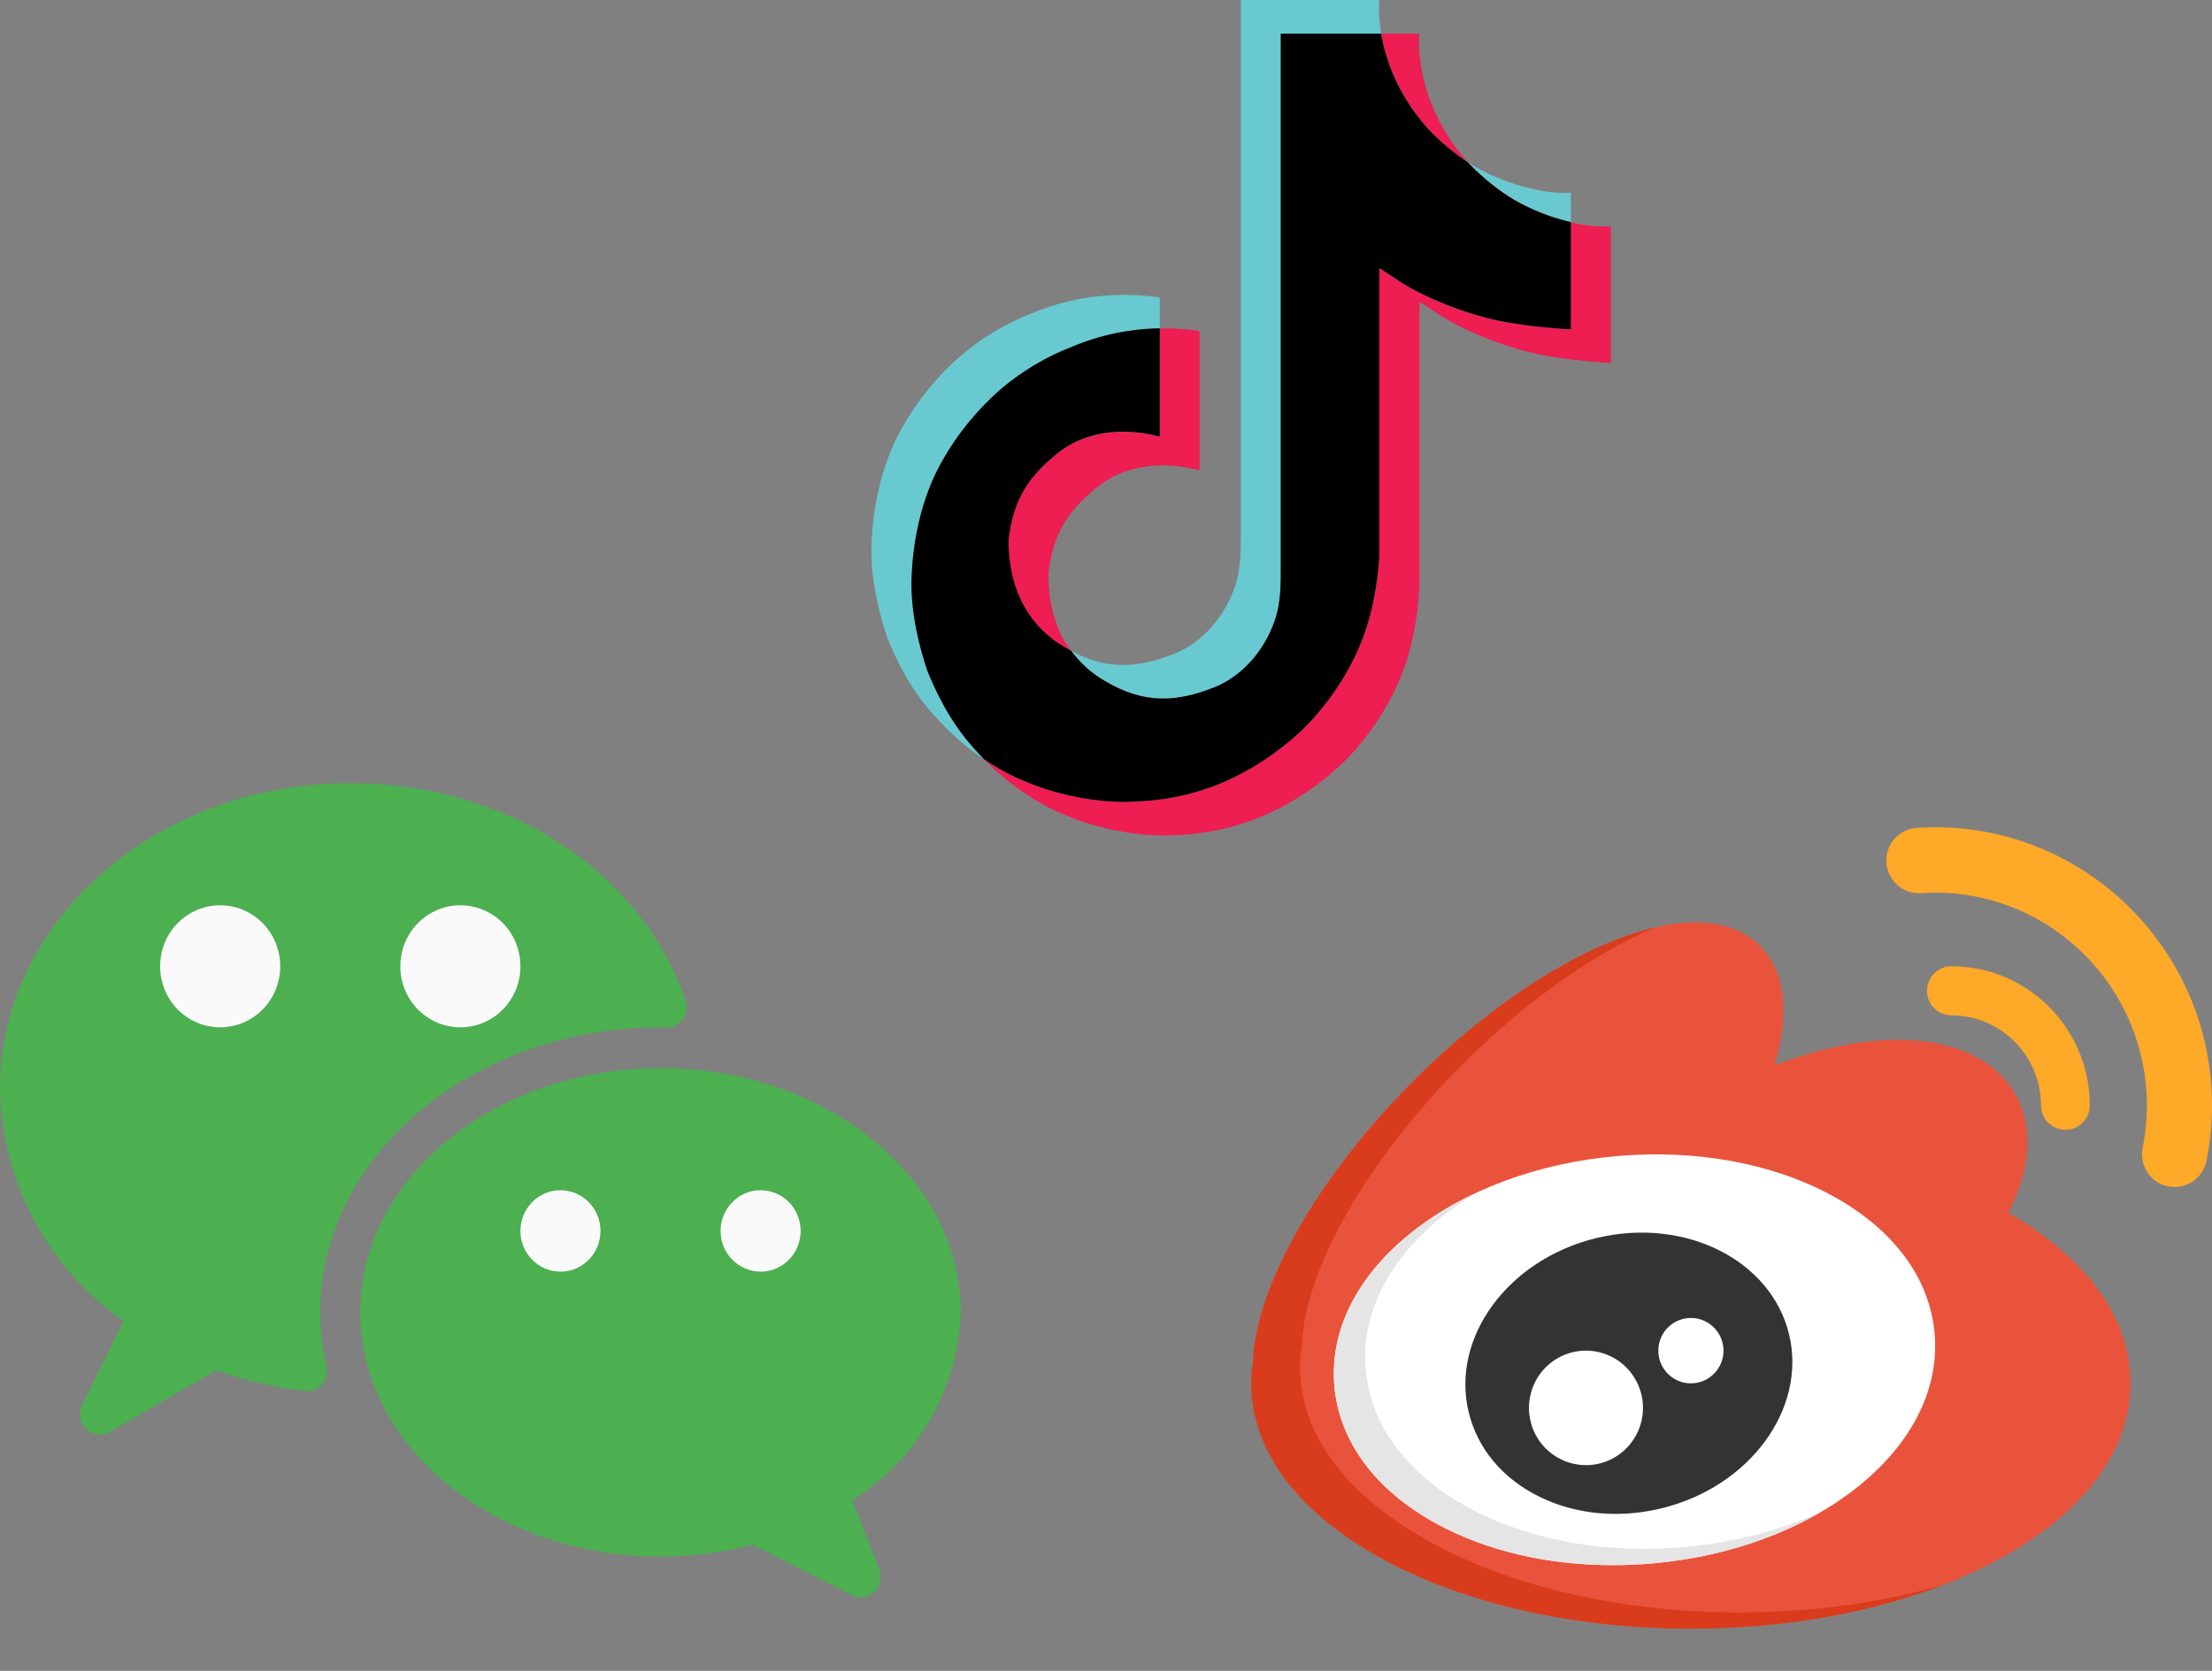 <svg width="45" height="34" viewBox="0 0 45 34" fill="none" xmlns="http://www.w3.org/2000/svg">
<rect x="0" y="0" width="45" height="34" fill="#808080" stroke="none"/>
<path d="M18.032 12.922L18.083 13.068C18.076 13.051 18.056 13 18.032 12.922Z" fill="#69C9D0"/>
<path d="M21.808 7.058C21.285 7.259 20.802 7.548 20.373 7.908C19.887 8.327 19.478 8.83 19.165 9.388C19.046 9.592 18.597 10.408 18.543 11.742C18.512 12.497 18.74 13.276 18.846 13.599V13.602C18.914 13.786 19.179 14.443 19.614 14.997C19.74 15.157 19.876 15.31 20.019 15.456C19.557 15.136 19.148 14.752 18.798 14.313C18.366 13.766 18.101 13.116 18.033 12.925V12.919C17.924 12.595 17.696 11.813 17.73 11.058C17.784 9.728 18.233 8.908 18.352 8.704C18.665 8.146 19.074 7.643 19.56 7.225C19.989 6.864 20.475 6.575 20.995 6.374C21.322 6.238 21.662 6.14 22.009 6.075C22.533 5.983 23.067 5.976 23.594 6.051V6.684C22.978 6.694 22.373 6.82 21.808 7.058H21.808Z" fill="#69C9D0"/>
<path d="M28.1 0.684H26.059V11.521C26.059 11.902 26.059 12.269 25.933 12.636C25.726 13.222 25.287 13.752 24.705 13.987C23.828 14.341 23.14 14.3 22.324 13.759C22.12 13.619 21.943 13.446 21.797 13.249C22.494 13.619 23.117 13.613 23.889 13.303C24.474 13.068 24.913 12.538 25.117 11.953C25.246 11.585 25.243 11.218 25.243 10.837V0H28.062C28.059 0 28.028 0.269 28.1 0.684ZM31.957 3.918V4.521C31.627 4.442 31.304 4.327 31.001 4.174C30.413 3.881 29.954 3.401 29.862 3.303C29.967 3.371 30.073 3.432 30.185 3.49C30.906 3.847 31.61 3.956 31.957 3.918Z" fill="#69C9D0"/>
<path d="M18.308 14.551L18.362 14.708C18.355 14.691 18.335 14.636 18.308 14.551ZM20.515 10.983C20.614 10.136 20.947 9.664 21.573 9.177C22.471 8.521 23.59 8.891 23.59 8.891V6.684C23.862 6.677 24.134 6.694 24.403 6.735V9.575C24.403 9.575 23.284 9.204 22.386 9.861C21.76 10.347 21.427 10.82 21.328 11.667C21.325 12.126 21.406 12.728 21.787 13.245C21.692 13.194 21.597 13.136 21.498 13.072C20.665 12.487 20.512 11.606 20.515 10.983ZM29.032 2.602C28.417 1.898 28.182 1.184 28.097 0.684H28.873C28.873 0.684 28.72 1.997 29.845 3.286L29.862 3.303C29.556 3.105 29.277 2.867 29.032 2.602ZM32.771 4.602V7.384C32.771 7.384 31.781 7.344 31.046 7.15C30.022 6.878 29.366 6.459 29.366 6.459C29.366 6.459 28.91 6.16 28.876 6.14V11.888C28.876 12.208 28.791 13.007 28.536 13.674C28.202 14.544 27.685 15.119 27.59 15.235C27.59 15.235 26.961 16.011 25.855 16.531C24.859 17 23.981 16.99 23.719 17C23.719 17 22.206 17.062 20.842 16.14C20.546 15.936 20.27 15.704 20.018 15.449L20.025 15.456C21.389 16.381 22.903 16.317 22.903 16.317C23.165 16.306 24.043 16.317 25.039 15.847C26.145 15.327 26.774 14.551 26.774 14.551C26.869 14.436 27.386 13.861 27.72 12.99C27.975 12.323 28.06 11.524 28.06 11.204V5.459C28.097 5.48 28.549 5.779 28.549 5.779C28.549 5.779 29.206 6.197 30.23 6.469C30.964 6.663 31.954 6.704 31.954 6.704V4.524C32.294 4.602 32.584 4.622 32.771 4.602Z" fill="#EE1D52"/>
<path d="M31.957 4.52V6.701C31.957 6.701 30.967 6.66 30.232 6.466C29.208 6.194 28.552 5.776 28.552 5.776C28.552 5.776 28.096 5.476 28.062 5.456V11.204C28.062 11.524 27.977 12.323 27.722 12.99C27.389 13.861 26.872 14.436 26.776 14.551C26.776 14.551 26.147 15.327 25.042 15.847C24.045 16.317 23.167 16.306 22.905 16.317C22.905 16.317 21.392 16.378 20.028 15.456L20.021 15.449C19.878 15.303 19.742 15.15 19.616 14.99C19.181 14.436 18.916 13.783 18.848 13.596V13.592C18.739 13.269 18.514 12.487 18.545 11.735C18.599 10.405 19.048 9.585 19.167 9.381C19.48 8.823 19.892 8.323 20.375 7.905C20.803 7.544 21.29 7.255 21.81 7.055C22.375 6.816 22.98 6.691 23.593 6.68V8.888C23.593 8.888 22.474 8.517 21.576 9.174C20.95 9.66 20.616 10.133 20.518 10.98C20.514 11.602 20.667 12.483 21.504 13.072C21.603 13.136 21.698 13.194 21.793 13.245C21.939 13.442 22.116 13.616 22.32 13.759C23.14 14.3 23.824 14.337 24.701 13.987C25.287 13.752 25.725 13.225 25.929 12.636C26.059 12.269 26.055 11.902 26.055 11.521V0.684H28.096C28.181 1.184 28.413 1.898 29.032 2.602C29.28 2.867 29.559 3.105 29.861 3.303C29.95 3.401 30.409 3.878 31.001 4.173C31.304 4.327 31.627 4.442 31.957 4.52Z" fill="black"/>
<g clip-path="url(#clip0)">
<path fill-rule="evenodd" clip-rule="evenodd" d="M40.858 24.68C41.324 23.77 41.373 22.919 40.994 22.258C40.6 21.573 39.787 21.183 38.705 21.161C37.911 21.144 37.009 21.326 36.104 21.68C36.416 20.611 36.316 19.764 35.804 19.249C35.189 18.631 34.09 18.61 32.709 19.189C31.423 19.73 30.008 20.736 28.727 22.023C26.819 23.94 25.551 26.164 25.49 27.697C25.466 27.846 25.454 27.998 25.454 28.149C25.454 29.521 26.412 30.796 28.151 31.736C29.825 32.642 32.044 33.141 34.399 33.141C36.753 33.141 38.972 32.642 40.646 31.737C42.385 30.796 43.343 29.521 43.343 28.149C43.343 26.831 42.464 25.608 40.858 24.68L40.858 24.68Z" fill="#EA533B"/>
<path fill-rule="evenodd" clip-rule="evenodd" d="M35.393 32.809C33.038 32.809 30.82 32.31 29.145 31.404C27.406 30.463 26.448 29.189 26.448 27.816C26.448 27.668 26.46 27.516 26.485 27.364C26.545 25.831 27.813 23.608 29.721 21.691C30.989 20.417 32.388 19.418 33.665 18.873C33.365 18.943 33.046 19.049 32.709 19.19C31.423 19.73 30.008 20.736 28.727 22.023C26.819 23.94 25.551 26.164 25.49 27.697C25.466 27.846 25.454 27.997 25.454 28.149C25.454 29.521 26.412 30.796 28.151 31.736C29.825 32.642 32.044 33.141 34.399 33.141C36.255 33.141 38.026 32.831 39.513 32.256C38.256 32.617 36.85 32.808 35.392 32.808L35.393 32.809Z" fill="#D93C1C"/>
<path fill-rule="evenodd" clip-rule="evenodd" d="M39.357 27.136C39.259 26.002 38.514 25.003 37.26 24.323C36.05 23.668 34.499 23.384 32.893 23.524C31.287 23.665 29.808 24.213 28.729 25.068C27.61 25.955 27.048 27.068 27.146 28.202C27.244 29.336 27.989 30.335 29.243 31.015C30.25 31.56 31.495 31.849 32.81 31.848C33.074 31.848 33.341 31.837 33.61 31.813C35.216 31.673 36.695 31.125 37.774 30.27C38.892 29.383 39.455 28.27 39.357 27.136Z" fill="white"/>
<path fill-rule="evenodd" clip-rule="evenodd" d="M34.248 31.481C33.98 31.504 33.713 31.516 33.449 31.516C32.133 31.516 30.889 31.228 29.882 30.682C28.627 30.002 27.882 29.003 27.784 27.869C27.686 26.735 28.248 25.622 29.367 24.735C29.593 24.557 29.831 24.394 30.08 24.249C29.599 24.467 29.145 24.742 28.729 25.068C27.61 25.955 27.048 27.068 27.146 28.202C27.244 29.336 27.988 30.335 29.243 31.015C30.25 31.56 31.494 31.849 32.81 31.848C33.074 31.848 33.341 31.837 33.61 31.813C34.886 31.702 36.082 31.333 37.061 30.756C36.219 31.142 35.259 31.392 34.248 31.481Z" fill="#E5E5E5"/>
<path fill-rule="evenodd" clip-rule="evenodd" d="M36.397 27.155C36.034 25.639 34.276 24.758 32.478 25.192C30.681 25.626 29.514 27.213 29.877 28.73C30.055 29.477 30.57 30.091 31.325 30.46C31.794 30.689 32.322 30.805 32.866 30.805C33.173 30.805 33.485 30.768 33.795 30.693C35.592 30.259 36.759 28.672 36.397 27.155Z" fill="#333333"/>
<path fill-rule="evenodd" clip-rule="evenodd" d="M32.245 29.813C32.399 29.816 32.551 29.788 32.694 29.73C32.837 29.673 32.968 29.587 33.077 29.479C33.187 29.37 33.274 29.241 33.334 29.099C33.393 28.956 33.424 28.803 33.424 28.648C33.424 28.494 33.393 28.34 33.334 28.198C33.274 28.055 33.187 27.926 33.077 27.817C32.968 27.709 32.837 27.624 32.694 27.566C32.551 27.509 32.399 27.481 32.245 27.483C31.941 27.488 31.651 27.613 31.437 27.831C31.224 28.049 31.105 28.343 31.105 28.648C31.105 28.954 31.224 29.247 31.437 29.465C31.651 29.683 31.941 29.808 32.245 29.813Z" fill="white"/>
<path fill-rule="evenodd" clip-rule="evenodd" d="M39.699 19.662C39.567 19.662 39.441 19.715 39.348 19.808C39.255 19.902 39.202 20.029 39.202 20.161C39.202 20.294 39.255 20.421 39.348 20.514C39.441 20.608 39.567 20.66 39.699 20.66C40.182 20.661 40.645 20.854 40.987 21.197C41.328 21.54 41.52 22.006 41.521 22.491C41.521 22.623 41.573 22.75 41.666 22.844C41.76 22.938 41.886 22.99 42.018 22.99C42.149 22.99 42.276 22.938 42.369 22.844C42.462 22.75 42.514 22.623 42.514 22.491C42.514 20.931 41.252 19.662 39.699 19.662Z" fill="#FFA929"/>
<path fill-rule="evenodd" clip-rule="evenodd" d="M39.368 16.833C39.244 16.833 39.117 16.837 38.993 16.845C38.907 16.851 38.822 16.874 38.744 16.912C38.666 16.951 38.596 17.005 38.538 17.07C38.423 17.203 38.364 17.377 38.375 17.553C38.387 17.729 38.468 17.894 38.6 18.01C38.732 18.127 38.905 18.185 39.08 18.174C39.175 18.167 39.272 18.164 39.368 18.164C41.743 18.164 43.675 20.105 43.675 22.491C43.675 22.782 43.646 23.074 43.589 23.357C43.563 23.488 43.578 23.623 43.629 23.747C43.68 23.869 43.767 23.974 43.878 24.048C44.106 24.197 44.416 24.186 44.635 24.022C44.764 23.925 44.855 23.78 44.887 23.622C44.962 23.252 45 22.871 45 22.491C45 19.371 42.474 16.833 39.368 16.833Z" fill="#FFA929"/>
<path fill-rule="evenodd" clip-rule="evenodd" d="M34.399 28.149C34.575 28.149 34.743 28.079 34.867 27.954C34.992 27.829 35.062 27.66 35.062 27.483C35.062 27.307 34.992 27.137 34.867 27.013C34.743 26.888 34.575 26.818 34.399 26.818C34.223 26.818 34.055 26.888 33.93 27.013C33.806 27.137 33.736 27.307 33.736 27.483C33.736 27.66 33.806 27.829 33.93 27.954C34.055 28.079 34.223 28.149 34.399 28.149Z" fill="white"/>
</g>
<g clip-path="url(#clip1)">
<path fill-rule="evenodd" clip-rule="evenodd" d="M13.949 20.36C13.039 17.713 10.297 15.935 7.126 15.935C3.196 15.935 0 18.722 0 22.148C0.016 23.082 0.252 23.999 0.689 24.822C1.126 25.645 1.752 26.35 2.513 26.878L1.672 28.59C1.623 28.688 1.614 28.801 1.647 28.905C1.68 29.01 1.753 29.097 1.849 29.147C1.973 29.212 2.122 29.207 2.242 29.135L4.397 27.882C4.981 28.092 5.588 28.233 6.204 28.302C6.269 28.31 6.335 28.301 6.396 28.277C6.458 28.254 6.512 28.215 6.556 28.166C6.599 28.116 6.63 28.057 6.646 27.992C6.662 27.928 6.662 27.86 6.647 27.796C6.562 27.438 6.518 27.072 6.515 26.704C6.515 23.507 9.621 20.905 13.438 20.905L13.557 20.911C13.623 20.91 13.687 20.895 13.746 20.865C13.804 20.835 13.855 20.792 13.895 20.74C13.933 20.686 13.958 20.623 13.967 20.557C13.977 20.491 13.971 20.423 13.949 20.36V20.36Z" fill="#4CAF50"/>
<path fill-rule="evenodd" clip-rule="evenodd" d="M4.479 18.42C4.155 18.421 3.844 18.552 3.614 18.785C3.385 19.018 3.257 19.334 3.258 19.663C3.257 19.991 3.385 20.307 3.614 20.54C3.844 20.773 4.155 20.904 4.479 20.905C4.804 20.904 5.115 20.773 5.344 20.54C5.573 20.307 5.702 19.991 5.701 19.663C5.702 19.334 5.573 19.018 5.344 18.785C5.115 18.552 4.804 18.421 4.479 18.42ZM9.366 18.42C9.041 18.421 8.73 18.552 8.501 18.785C8.272 19.018 8.143 19.334 8.144 19.663C8.143 19.991 8.272 20.307 8.501 20.54C8.73 20.773 9.041 20.904 9.366 20.905C9.691 20.904 10.002 20.773 10.231 20.54C10.46 20.307 10.588 19.991 10.587 19.663C10.588 19.334 10.46 19.018 10.231 18.785C10.002 18.552 9.691 18.421 9.366 18.42Z" fill="#FAFAFA"/>
<path fill-rule="evenodd" clip-rule="evenodd" d="M19.545 26.704C19.545 23.963 16.805 21.734 13.437 21.734C10.069 21.734 7.329 23.963 7.329 26.704C7.329 29.446 10.069 31.675 13.437 31.675C14.069 31.675 14.698 31.593 15.31 31.433L17.329 32.459C17.53 32.562 17.775 32.479 17.875 32.275C17.928 32.169 17.933 32.045 17.889 31.935L17.336 30.527C17.988 30.124 18.531 29.564 18.916 28.897C19.302 28.23 19.518 27.477 19.545 26.704Z" fill="#4CAF50"/>
<path fill-rule="evenodd" clip-rule="evenodd" d="M11.401 24.219C10.952 24.219 10.587 24.59 10.587 25.047C10.587 25.156 10.607 25.263 10.648 25.364C10.689 25.464 10.749 25.555 10.825 25.632C10.9 25.709 10.99 25.77 11.089 25.812C11.188 25.854 11.294 25.875 11.401 25.876C11.851 25.876 12.216 25.505 12.216 25.047C12.216 24.939 12.195 24.831 12.154 24.731C12.114 24.631 12.054 24.539 11.978 24.462C11.902 24.386 11.812 24.324 11.714 24.283C11.615 24.241 11.508 24.219 11.401 24.219ZM15.473 24.219C15.024 24.219 14.659 24.59 14.659 25.047C14.659 25.156 14.68 25.263 14.72 25.364C14.761 25.464 14.821 25.555 14.897 25.632C14.972 25.709 15.062 25.77 15.161 25.812C15.26 25.854 15.366 25.875 15.473 25.876C15.923 25.876 16.288 25.505 16.288 25.047C16.288 24.939 16.267 24.831 16.226 24.731C16.186 24.631 16.126 24.539 16.05 24.462C15.974 24.386 15.884 24.324 15.786 24.283C15.687 24.241 15.581 24.219 15.473 24.219Z" fill="#FAFAFA"/>
</g>
<defs>
<clipPath id="clip0">
<rect width="19.546" height="16.364" fill="white" transform="translate(25.454 16.818)"/>
</clipPath>
<clipPath id="clip1">
<rect width="19.546" height="16.818" fill="white" transform="translate(0 15.909)"/>
</clipPath>
</defs>
</svg>
